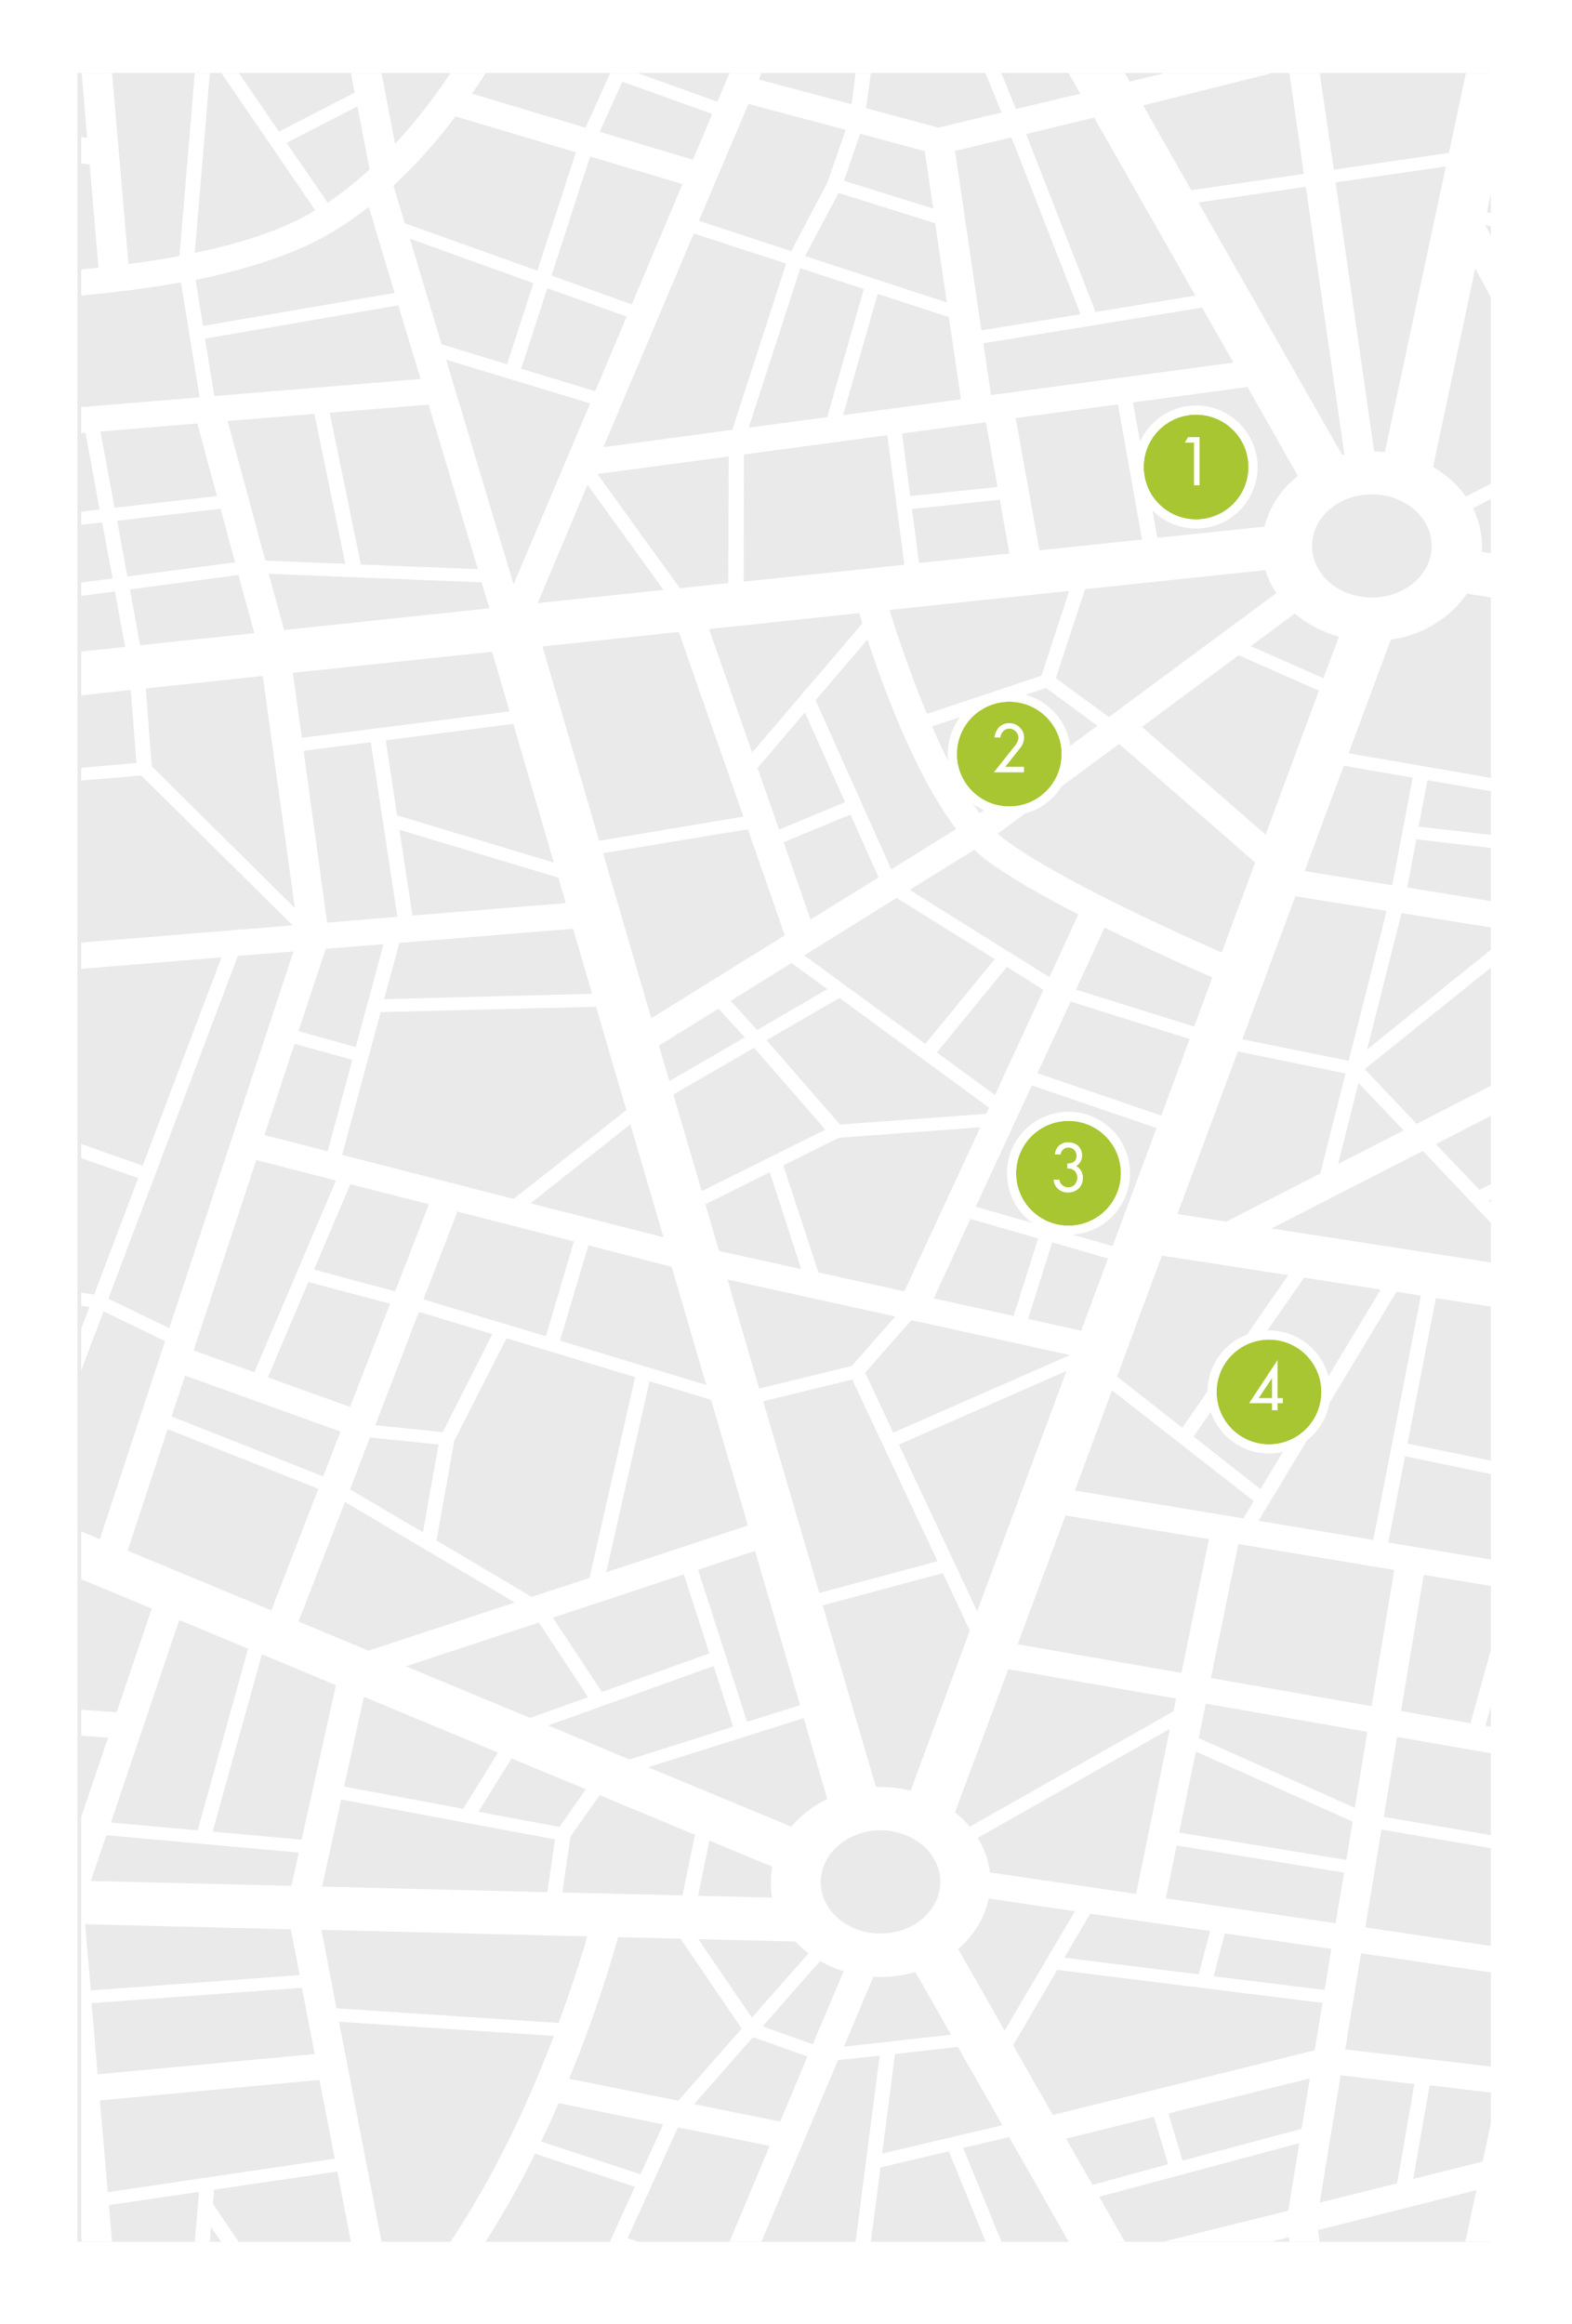 <svg xmlns="http://www.w3.org/2000/svg" xmlns:xlink="http://www.w3.org/1999/xlink" width="345" height="510" viewBox="0 0 345 510">
  <defs>
    <filter id="Rectangle_183" x="0" y="0" width="345" height="510" filterUnits="userSpaceOnUse">
      <feOffset dy="1" input="SourceAlpha"/>
      <feGaussianBlur stdDeviation="5" result="blur"/>
      <feFlood flood-opacity="0.102"/>
      <feComposite operator="in" in2="blur"/>
      <feComposite in="SourceGraphic"/>
    </filter>
    <filter id="Ellipse_26" x="234" y="74" width="57" height="57" filterUnits="userSpaceOnUse">
      <feOffset dy="1" input="SourceAlpha"/>
      <feGaussianBlur stdDeviation="5" result="blur-2"/>
      <feFlood flood-opacity="0.102"/>
      <feComposite operator="in" in2="blur-2"/>
      <feComposite in="SourceGraphic"/>
    </filter>
    <filter id="Ellipse_26-2" x="193" y="137" width="57" height="57" filterUnits="userSpaceOnUse">
      <feOffset dy="1" input="SourceAlpha"/>
      <feGaussianBlur stdDeviation="5" result="blur-3"/>
      <feFlood flood-opacity="0.102"/>
      <feComposite operator="in" in2="blur-3"/>
      <feComposite in="SourceGraphic"/>
    </filter>
    <filter id="Ellipse_26-3" x="206" y="229" width="57" height="57" filterUnits="userSpaceOnUse">
      <feOffset dy="1" input="SourceAlpha"/>
      <feGaussianBlur stdDeviation="5" result="blur-4"/>
      <feFlood flood-opacity="0.102"/>
      <feComposite operator="in" in2="blur-4"/>
      <feComposite in="SourceGraphic"/>
    </filter>
    <filter id="Ellipse_26-4" x="250" y="277" width="57" height="57" filterUnits="userSpaceOnUse">
      <feOffset dy="1" input="SourceAlpha"/>
      <feGaussianBlur stdDeviation="5" result="blur-5"/>
      <feFlood flood-opacity="0.102"/>
      <feComposite operator="in" in2="blur-5"/>
      <feComposite in="SourceGraphic"/>
    </filter>
  </defs>
  <g id="img-cashier-map" transform="translate(-15 -143)">
    <g transform="matrix(1, 0, 0, 1, 15, 143)" filter="url(#Rectangle_183)">
      <g id="Rectangle_183-2" data-name="Rectangle 183" transform="translate(15 14)" fill="#fff" stroke="#fff" stroke-width="1">
        <rect width="315" height="480" rx="6" stroke="none"/>
        <rect x="0.5" y="0.5" width="314" height="479" rx="5.5" fill="none"/>
      </g>
    </g>
    <g id="Group_591" data-name="Group 591">
      <g id="Group_381" data-name="Group 381" transform="translate(8 71)" opacity="0.904">
        <g id="Map" transform="translate(24 88)">
          <path id="Path_432" data-name="Path 432" d="M0,0H310.185V476H0Z" fill="rgba(196,196,196,0.4)"/>
          <path id="Intersection_2" data-name="Intersection 2" d="M198.5,476l-8.084-19.852-14.987,3.541L173.313,476h-3.358l5.286-40.829-9.142.965-16.79,39.81h-7.027l8.83-20.978-20.148-4.077-11.007,24.3,2.177.8h-6.095l5.472-12.071-21.89-7.243A202.006,202.006,0,0,1,88.74,476H81.029c9.949-14.808,17.536-31.547,22.7-45.175L56.59,427.713,65.917,476H59.2l-2.984-15.4-27.051,3.971-.249,3.112L34.576,476H30.72l-2.239-3.272L28.233,476h-3.3l.933-10.944-19.775,2.9.684,7.994H.125L0,474.456V382.785l5.908-17.416L0,364.936v-5.707l7.773.561,7.711-22.749L0,330.6V320.1l4.1,1.7,14.3-43.459L4.913,271.8,0,284.823v-9.208l1.8-4.781L0,270.574V267.7l2.861.4L12.5,242.56,0,238.166v-3.106l13.495,4.763,17.288-45.711L0,196.642v-5.777l46.391-3.781L13.184,154.2c-2.269.187-8.62.738-13.184,1.09v-2.8l12.127-1.028-1.244-16.042L0,136.615v-9.606l9.639-1.034L7.4,113.8c-2.711.367-5.253.714-7.4,1v-2.939l6.9-.906L4.6,98.666,0,99.187V96.308l4.042-.486L.933,78.975,0,79.054v-5.7L25.994,71.2l-4.1-25.217C14.968,47.214,7.6,48.157,0,48.865V43.137q1.91-.177,3.794-.377L1.866,20.065,0,19.871V14.08l1.306.138L.125.053H6.779l3.607,41.9c3.855-.536,7.587-1.073,11.193-1.771L24.937.053h3.3l-3.3,39.434c9.826-2.039,18.407-4.775,25-8.477.435-.268.933-.59,1.43-.858L30.783.053h3.855l8.768,12.823,16.6-8.531L59.2.053h6.716L68.9,15.559A119.411,119.411,0,0,0,81.029.053H88.74q-1.4,2.253-2.985,4.507l24.937,7.457L116.1.053H122.2l17.412,6.278L142.282.053h7.027l-.56,1.4,20.335,5.419.87-6.814h3.358l-1.057,7.672,15.919,4.292c2.177-.536,7.649-1.878,13.806-3.326L198.436,0h3.483c1.306,3.165,2.425,6.009,3.234,7.94,5.1-1.234,10.261-2.468,14.116-3.38L216.719.053h12.313l1.12,1.878L237.675.053h23.693C249.926,2.9,239.355,5.579,233.074,7.136l10.572,18.617,24.687-3.595L265.162.053h6.654l3.11,21.193,25.248-3.7L303.9.053h6.281V22.837l-1.68,7.69,1.68.427v2.94l-2.053-.523,2.053,3.825v13.6l-4.229-7.871L296.69,86.487a22.915,22.915,0,0,1,7.214,6.492l6.281-3.26V93.1l-4.727,2.456a19.03,19.03,0,0,1,1.99,8.316c0,.429-.062.8-.062,1.234l2.8.453v9.7l-6.032-.975a24.4,24.4,0,0,1-16.728,10.087l-9.265,24.948,32.026,5.542v2.928l-14.738-2.568c-.373,2.039-1.12,5.955-1.927,10.194l16.666,1.9v2.883L293.021,168.2c-.746,4.024-1.493,7.994-1.99,10.569l19.154,3.121v5.8l-20.4-3.289L282.2,214.339l27.984-22.559v3.958L281.7,218.632l11.38,12.018,17.1-8.759v6.6L297.312,235.1l9.576,10.033,3.3-1.682v3.354l-1.244.635,1.244,1.313v4.482L294.452,236.6l-33.207,17.008,48.94,7.591v9.687L297.312,268.9l-6.218,31.923,19.091,3.92v2.934l-19.651-4.064-3.669,18.939c8.209,1.336,16.16,2.672,23.32,3.855v5.8l-15.547-2.574-4.975,29.884L304.9,362.2l5.286-19v12.383l-1.991,7.156,1.991.347v5.843l-21.392-3.722-2.923,17.544,24.315,4.139v2.86l-24.812-4.208L281.828,407l28.357,4.191v5.812l-29.29-4.316-3.482,21.085,32.773,3.865v5.719l-14.241-1.7-3.607,20.548,15.236-3.809,2.612-12.092v29.635H303.78l2.425-11.267c-7.96,2.039-21.268,5.365-34.763,8.745l.373,2.522h-6.654l-.124-.912c-1.244.322-2.425.59-3.669.912H237.675l27.238-6.76,2.425-14.808-43.9,11.75,5.6,9.872H216.719L203.66,453.036,193.586,455.4c1.43,3.541,5.286,13.037,8.4,20.6Zm73.317-8.585,16.977-4.238,3.794-21.783-16.169-1.931ZM4.1,444.989l1.741,20.119,49.811-7.35L52.3,440.482Zm212.055,8.37,5.783,10.14,16.6-4.507-3.11-10.408ZM100.929,454l21.827,7.189,4.975-10.945-22.947-4.667C103.6,448.369,102.3,451.158,100.929,454Zm137.68-6.17,3.11,10.355,26.118-6.974,1.8-11.052ZM178.6,434.8l-2.8,21.836,26.367-6.224L192.4,433.239Zm-44.09,11,18.9,3.809,5.97-14.271-11.939-4.238Zm70.022-12.93,8.706,15.291L270.7,433.99l1.741-10.409-58.207-7.243Zm-97.446,7.35,23.942,4.828,13.93-15.827-13.433-19.744-13.681-.322A283.12,283.12,0,0,1,107.084,440.214ZM2.3,423.636l1.306,15.612L51.242,434.8l-2.8-14.54Zm165.1,9.55,23.507-2.629-7.835-13.735a27.551,27.551,0,0,1-7.649,1.073,14.391,14.391,0,0,1-1.554-.054Zm-17.847-4.454,11.007,3.917,6.779-16.042a23.794,23.794,0,0,1-5.162-2.2Zm42.908-17.008,10.2,17.92,15.422-26.182-18.9-2.79A19.921,19.921,0,0,1,192.466,411.724ZM56.03,424.762l48.754,3.219c2.923-7.994,5.037-14.647,6.281-18.993L52.734,407.54Zm91.165,2.039,12.437-14.11a20.739,20.739,0,0,1-2.923-2.576l-21.267-.536ZM2.115,420.845l45.831-3.38-1.928-10.032L.871,406.306Zm246.443-3.112,24.314,3,1.493-9.014-23.382-3.38Zm-32.773-4.078,29.476,3.649,2.488-9.5L221.445,404Zm-53.48-16.632c0,6.277,5.908,11.321,13.122,11.321,7.276,0,13.122-5.1,13.122-11.321,0-6.277-5.908-11.321-13.122-11.321S162.368,390.8,162.306,397.024Zm75.743,3.595,37.249,5.472,1.866-11.106-36.752-5.956Zm-102.67-.537,16.293.376a12.674,12.674,0,0,1-.311-3.434,19.588,19.588,0,0,1,.311-3.326l-13.8-5.741ZM107.4,387.045l-1.8,12.286,26.367.644,2.736-13.305L113.8,377.977Zm89.361.322a18.138,18.138,0,0,1,2.674,7.565l32.088,4.721,7.4-36.215Zm-143.9,10.677,49.438,1.234,1.679-11.589-46.889-8.745ZM2.115,396.809l44.027,1.073,1.617-7.3L5.535,386.776Zm238.857-10.623,36.689,6.009,1.368-8.423L244.64,368.428Zm-212.117-.215,19.527,1.771,7.524-33.908-16.23-6.76ZM6.53,383.986,25.559,385.7,36.628,345.84l-15.111-6.278Zm80.655-2.36,17.785,3.326,5.784-8.262-16.293-6.76Zm104.6.107a23.612,23.612,0,0,1,3.234,3.165l44.712-25.323.56-2.79-36.814-6.438Zm-67.348-9.872,31.4,13.037a23.555,23.555,0,0,1,7.9-6.062l-5.162-17.759ZM57.709,376.1l26.118,4.882,7.649-12.339L62.062,356.409Zm187.553-10.623,34.265,15.291,2.736-16.686-35.446-6.17Zm-82.521-29.133,11.691,39.864h1a26.59,26.59,0,0,1,6.592.8l13-35.142-5.908-12.608Zm-60.258,26.343,17.847,7.458,22.761-7.19L138.8,349.65Zm32.9-34.176,10.759,33.372,11.628-3.648-9.887-33.855ZM71.266,349.7,98.5,361.024l12.748-4.56L100.431,340.1Zm176.67,2.576,35.26,6.17,4.975-29.884-34.2-5.687Zm-144.4-13.252,10.758,16.31,23.569-8.477-5.6-17.329Zm101.985,5.848,35.944,6.278L247.5,321.8l-31.466-5.2ZM47.7,339.885l15.36,6.384L95.145,335.7,57.9,313.649ZM179.47,301.041l17.163,36.591,19.589-52.739ZM10.2,324.326l31.529,13.091L52.05,310.752,18.967,297.661Zm71.7-24.143-3.917,21.89,20.894,12.394,12.686-4.185,10.012-44.048c-8.892-2.683-19.216-5.795-28.232-8.531Zm67.783-8.638L162,333.607l25.931-6.974-18.718-39.864Zm-34.451,37.5L146.324,318.8l-8.084-27.577c-3.358-1.02-8.084-2.468-13.495-4.078ZM258.384,317.78c8.209,1.341,16.79,2.789,25.185,4.184l10.447-53.6-5.348-.858ZM59.015,310.859,75,320.3l3.42-19.261-15.049-1.556Zm159.072.268c7.4,1.234,21.205,3.488,36.939,6.117l2.3-3.809-31.093-24.3Zm26.056-11.856,14.676,11.535,26.367-43.78L268.4,264.4Zm-224.305-4.4,33.269,13.145L56.9,298.2,22.822,285.911Zm152.231-9.6,6.157,13.145L216.968,281.4l-34.762-7.672ZM64.549,296.8l14.8,1.5L90.232,276.79c-6.9-2.093-12.749-3.863-16.106-4.883Zm162.8-10.677,14.3,11.213,23.258-33.479-27.735-4.292Zm-186.372.161,18.034,6.492,8.768-22.641-17.91-4.775Zm107.831,2.468,20.334-4.99,9.515-10.837-36.814-8.1Zm-43.717-10.516,32.088,9.711L129.6,262.036l-18.283-4.721Zm-80.407,2.147L38,285.16,55.905,243.1,38.431,238.59Zm50.433-11.214,26.865,8.1,6.157-20.817-25.559-6.545Zm132.705,4.292,11.629,2.575,5.908-15.827-12.251-3.541ZM34.39,193.79,5.97,269.011,19.34,275.5l27.238-82.677Zm152.728,75.167,17.537,3.863L210,255.812,195.14,251.52Zm-20.832-35.249L154.1,239.77l7.711,23.5,18.843,4.132,16.666-36ZM51.117,262.626c3.731,1.019,12.873,3.488,17.785,4.775l7.4-19.1-17.225-4.4ZM137,248.3l2.985,10.248,18.034,3.97-6.9-21.246Zm59.325.536,30.036,8.638L236,231.561l-27.362-9.336Zm-97.694-.751,29.165,7.458-7.275-24.787Zm141.971,2.36,10.7,1.664,20.646-10.57c1-4.077,3.172-12.555,5.535-21.943l-23.631-4.829ZM65.731,206.13l-8.458,31.333L94.9,247.121l24.75-19.476-6.654-22.695Zm64.238,18.081,6.218,21.193L163.3,231.937c-3.234-3.756-12.686-14.593-15.609-17.974Zm145.889,15.237,14.365-7.351-9.888-10.408ZM40.235,233.118,54.1,236.659l5.41-20.066L46.826,213.1ZM150.428,212.3l16.107,18.51,32.088-2.361.622-1.341-32.834-24.09Zm59.45,7.243,27.175,9.282,6.218-16.793-26.118-8.209ZM187.8,214.983l12.749,9.336,10.634-23.07-8.022-5.044Zm-61-1.5,2.3,7.78,16.541-9.6-5.783-6.277Zm128.041-1.4,23.32,4.721c3.358-13.091,6.9-27.094,8.333-32.889L266.467,180.7ZM53.667,192.235,47.7,210.315,60.259,213.8l6.094-22.587ZM158.7,193.683,185.252,213.1l15.236-18.617-21.517-13.413Zm-16.168,9.98c1.866,2.039,4.477,4.882,5.845,6.384l15.36-8.96-7.836-5.741Zm75.8-2.468,25.932,8.1,3.98-10.785c-5.224-2.253-14.3-6.331-23.631-10.944ZM114.547,171.257l10.571,36.215,29.29-18.187L146.324,166Zm-44.712,19.69-3.358,12.34,45.645-1.18-4.167-14.271Zm112-11.643,30.658,19.154,6.343-13.788c-7.773-3.971-15.236-8.209-20.335-12.018a29.474,29.474,0,0,1-2.487-2.146Zm19.34-12.339a18.185,18.185,0,0,0,1.617,1.341c11.5,8.531,36.5,19.9,47.51,24.734l7.338-19.744-29.85-26.021ZM48.816,148.777l5.162,37.717L69.4,185.206,63.555,146.9ZM154.16,168.842l5.907,16.954,14.925-9.228-6.157-13.788ZM72.7,184.938l33.643-2.736-1.617-5.579L69.835,166.106ZM14.179,135.095l1.306,17.061,31.4,31.118-7.027-50.916ZM268.52,175.173l19.216,3.112,4.477-23.607L277.1,152.049Zm-107.333-37.5,16.6,37.127,14.241-8.853c-8.644-11.32-15.671-30.1-19.465-41.58Zm-94.337,8.8,2.488,16.471L103.727,173.3l-8.893-30.421Zm34.389-20.6,12.437,42.653,31.653-5.312L131.151,122.7Zm131.586,17.651,27.113,23.661,11.691-31.6-17.6-7.779Zm-84.387,9.014,4.726,13.52,14.489-6.009-8.83-19.69Zm38.307-9.121c3.047,7.028,6.592,13.95,10.448,19.047l10.385-7.726-9.2-15.183Zm14.739-4.989,8.706,14.379,12.81-9.55-11.255-8.263ZM137.8,122.058l9.452,27.094,24.191-28.328c-.249-.805-.5-1.556-.684-2.254Zm-91.351,9.6,1.99,14.271,45.582-5.794L90.17,127.047Zm173.872-18.349-6.405,19.529,11.629,8.531,36.752-27.2a19.382,19.382,0,0,1-2.425-5.043Zm-42.908,4.56c1.617,5.258,4.54,13.95,8.209,22.8l25.123-8.37,6.095-18.617Zm79.288,7.941,15.919,7.028,3.421-9.121a25.626,25.626,0,0,1-9.7-5.043ZM10.7,113.366,12.935,125.6,38,122.97,34.514,110.2C29.6,110.844,19.589,112.186,10.7,113.366Zm33.83,8.906L89.611,117.5,87.87,111.81l-46.7-1.878Zm55.656-5.9,27.611-2.9L111.127,90.4Zm169.955-12.555c0,6.278,5.908,11.321,13.121,11.321s13.122-5.043,13.122-11.321S290.471,92.5,283.258,92.5C275.982,92.5,270.137,97.592,270.137,103.816ZM113.3,88.042,131.4,113.1l10.634-1.127L142.1,84.18ZM94.9,112.24l16.79-39.7-31.59-9.6Zm50.557-28.489-.063,27.9,35.26-3.7L176.92,79.512ZM7.9,98.29l2.239,12.233,23.631-3.112L30.6,95.661Zm46.64-23.714,6.84,33.318,25.683,1.019L76.241,72.806ZM32.15,76.4l8.271,30.635,17.537.7L51.18,74.844ZM182.33,95.715l1.555,11.857,19.837-2.093-2.114-11.8ZM205.09,75.756l5.223,29.026,22.512-2.361-5.286-29.669Zm25.745-3.434,5.348,29.723,23.506-2.468a20.39,20.39,0,0,1,7.338-11.106l-11.069-19.53ZM4.229,78.707,7.338,95.446l22.449-2.576L25.5,76.937Zm175.925.429,1.8,13.734,19.153-1.985-2.549-14.218Zm65.046-50.7L276.728,83.8a1.651,1.651,0,0,0,.5-.107L268.769,25Zm30.1-4.4,8.458,59.017c.808.053,1.554.107,2.363.161l13.37-62.665ZM114.609,82.141,142.9,78.332l11.815-36.483-20.273-6.6Zm31.9-4.292,17.226-2.307,8.022-28.114-13.93-4.56Zm20.708-2.736,25.869-3.488L190.414,53.6l-15.609-5.1ZM27.176,58.32l2.052,12.608L74.5,67.172,69.587,51.023ZM198,59.339l1.679,11.374,53.17-7.136-6.841-12.072ZM96.575,64.918l16.231,4.936,6.9-16.363L102.3,47.267ZM79.1,59.553l14.366,4.4,5.783-17.812L72.137,36.375ZM191.782,17.115,197.566,56.5l21.765-3.542c-2.55-6.384-12-30.742-15.173-38.79ZM53.543,35.839c-7.525,4.185-17.287,7.3-28.419,9.6L26.74,55.529l42.038-7.243L63.119,29.4A71.858,71.858,0,0,1,53.543,35.839ZM207.391,13.413l15.236,39.059,21.89-3.595-22.2-39.059ZM103.229,44.477l17.6,6.331,11.132-26.4-20.273-6.062Zm55.657-4.292,31.093,10.194L187.429,33l-21.205-6.653ZM68.53,24.734,71.017,33,100.12,43.4l8.457-25.967L82.148,9.55A114.786,114.786,0,0,1,68.53,24.734Zm67.036,7.725,20.273,6.653,7.96-15.13,3.98-11.481-21.33-5.687Zm31.839-8.8,19.589,6.116-1.866-12.609L170.95,13.359ZM45.085,15.344,54.1,28.489a80.042,80.042,0,0,0,9.2-7.3L60.632,7.35ZM113.8,12.93l20.46,6.116,4.228-10.033L118.776,1.931ZM65.917,476ZM34.576,476ZM271.816,475.946ZM6.779,475.946Z" transform="translate(0.815)" fill="#fff"/>
        </g>
      </g>
      <g id="Group_382" data-name="Group 382" transform="translate(25 -5)">
        <g transform="matrix(1, 0, 0, 1, -10, 148)" filter="url(#Ellipse_26)">
          <g id="Ellipse_26-5" data-name="Ellipse 26" transform="translate(251 90)" fill="#a8c631" stroke="#fff" stroke-width="2">
            <circle cx="11.5" cy="11.5" r="11.5" stroke="none"/>
            <circle cx="11.5" cy="11.5" r="12.5" fill="none"/>
          </g>
        </g>
        <path id="Path_638" data-name="Path 638" d="M-.46,0V-9.36h-2l.7-1.2H.76V0Z" transform="translate(252.5 254.5)" fill="#fff"/>
      </g>
      <g id="Group_383" data-name="Group 383" transform="translate(-16 58)">
        <g transform="matrix(1, 0, 0, 1, 31, 85)" filter="url(#Ellipse_26-2)">
          <g id="Ellipse_26-6" data-name="Ellipse 26" transform="translate(210 153)" fill="#a8c631" stroke="#fff" stroke-width="2">
            <circle cx="11.5" cy="11.5" r="11.5" stroke="none"/>
            <circle cx="11.5" cy="11.5" r="12.5" fill="none"/>
          </g>
        </g>
        <path id="Path_639" data-name="Path 639" d="M-3.38,0,1.1-5.66a3.423,3.423,0,0,0,.92-1.9A1.911,1.911,0,0,0,1.4-8.98a1.9,1.9,0,0,0-1.38-.6,1.822,1.822,0,0,0-1.32.55,2.259,2.259,0,0,0-.66,1.39H-3.24A3.891,3.891,0,0,1-2.2-9.94a3,3,0,0,1,2.22-.84,3.072,3.072,0,0,1,2.26.92,2.945,2.945,0,0,1,.96,2.24,3.472,3.472,0,0,1-.76,2.18L-.88-1.2H3.24V0Z" transform="translate(252.5 254.5)" fill="#fff"/>
      </g>
      <g id="Group_384" data-name="Group 384" transform="translate(-3 150)">
        <g transform="matrix(1, 0, 0, 1, 18, -7)" filter="url(#Ellipse_26-3)">
          <g id="Ellipse_26-7" data-name="Ellipse 26" transform="translate(223 245)" fill="#a8c631" stroke="#fff" stroke-width="2">
            <circle cx="11.5" cy="11.5" r="11.5" stroke="none"/>
            <circle cx="11.5" cy="11.5" r="12.5" fill="none"/>
          </g>
        </g>
        <path id="Path_640" data-name="Path 640" d="M3.14-2.94A3.005,3.005,0,0,1,2.2-.64,3.291,3.291,0,0,1-.14.22a3.109,3.109,0,0,1-2.1-.74A2.9,2.9,0,0,1-3.26-2.6H-2a1.826,1.826,0,0,0,.66,1.22,1.988,1.988,0,0,0,1.3.46,1.9,1.9,0,0,0,.78-.16,1.875,1.875,0,0,0,.62-.44,2.082,2.082,0,0,0,.41-.66A2.213,2.213,0,0,0,1.92-3a2.007,2.007,0,0,0-.58-1.53,2.1,2.1,0,0,0-1.6-.51v-1.1q2.02-.04,2.02-1.68a1.773,1.773,0,0,0-.51-1.31A1.724,1.724,0,0,0-.02-9.64a1.65,1.65,0,0,0-1.7,1.5H-2.98a2.768,2.768,0,0,1,3-2.64,3.373,3.373,0,0,1,1.18.2,2.616,2.616,0,0,1,.93.58,2.854,2.854,0,0,1,.62.9,2.837,2.837,0,0,1,.23,1.16,2.628,2.628,0,0,1-1.3,2.36A2.775,2.775,0,0,1,3.14-2.94Z" transform="translate(252.5 254.5)" fill="#fff"/>
      </g>
      <g id="Group_385" data-name="Group 385" transform="translate(41 198)">
        <g transform="matrix(1, 0, 0, 1, -26, -55)" filter="url(#Ellipse_26-4)">
          <g id="Ellipse_26-8" data-name="Ellipse 26" transform="translate(267 293)" fill="#a8c631" stroke="#fff" stroke-width="2">
            <circle cx="11.5" cy="11.5" r="11.5" stroke="none"/>
            <circle cx="11.5" cy="11.5" r="12.5" fill="none"/>
          </g>
        </g>
        <path id="Path_641" data-name="Path 641" d="M2.38-1.54V0H1.16V-1.54H-3.86q.84-1.28,2.39-3.63T2.38-11v8.34H3.54v1.12ZM1.16-7.04-1.76-2.66H1.16Z" transform="translate(252 254.5)" fill="#fff"/>
      </g>
    </g>
  </g>
</svg>
